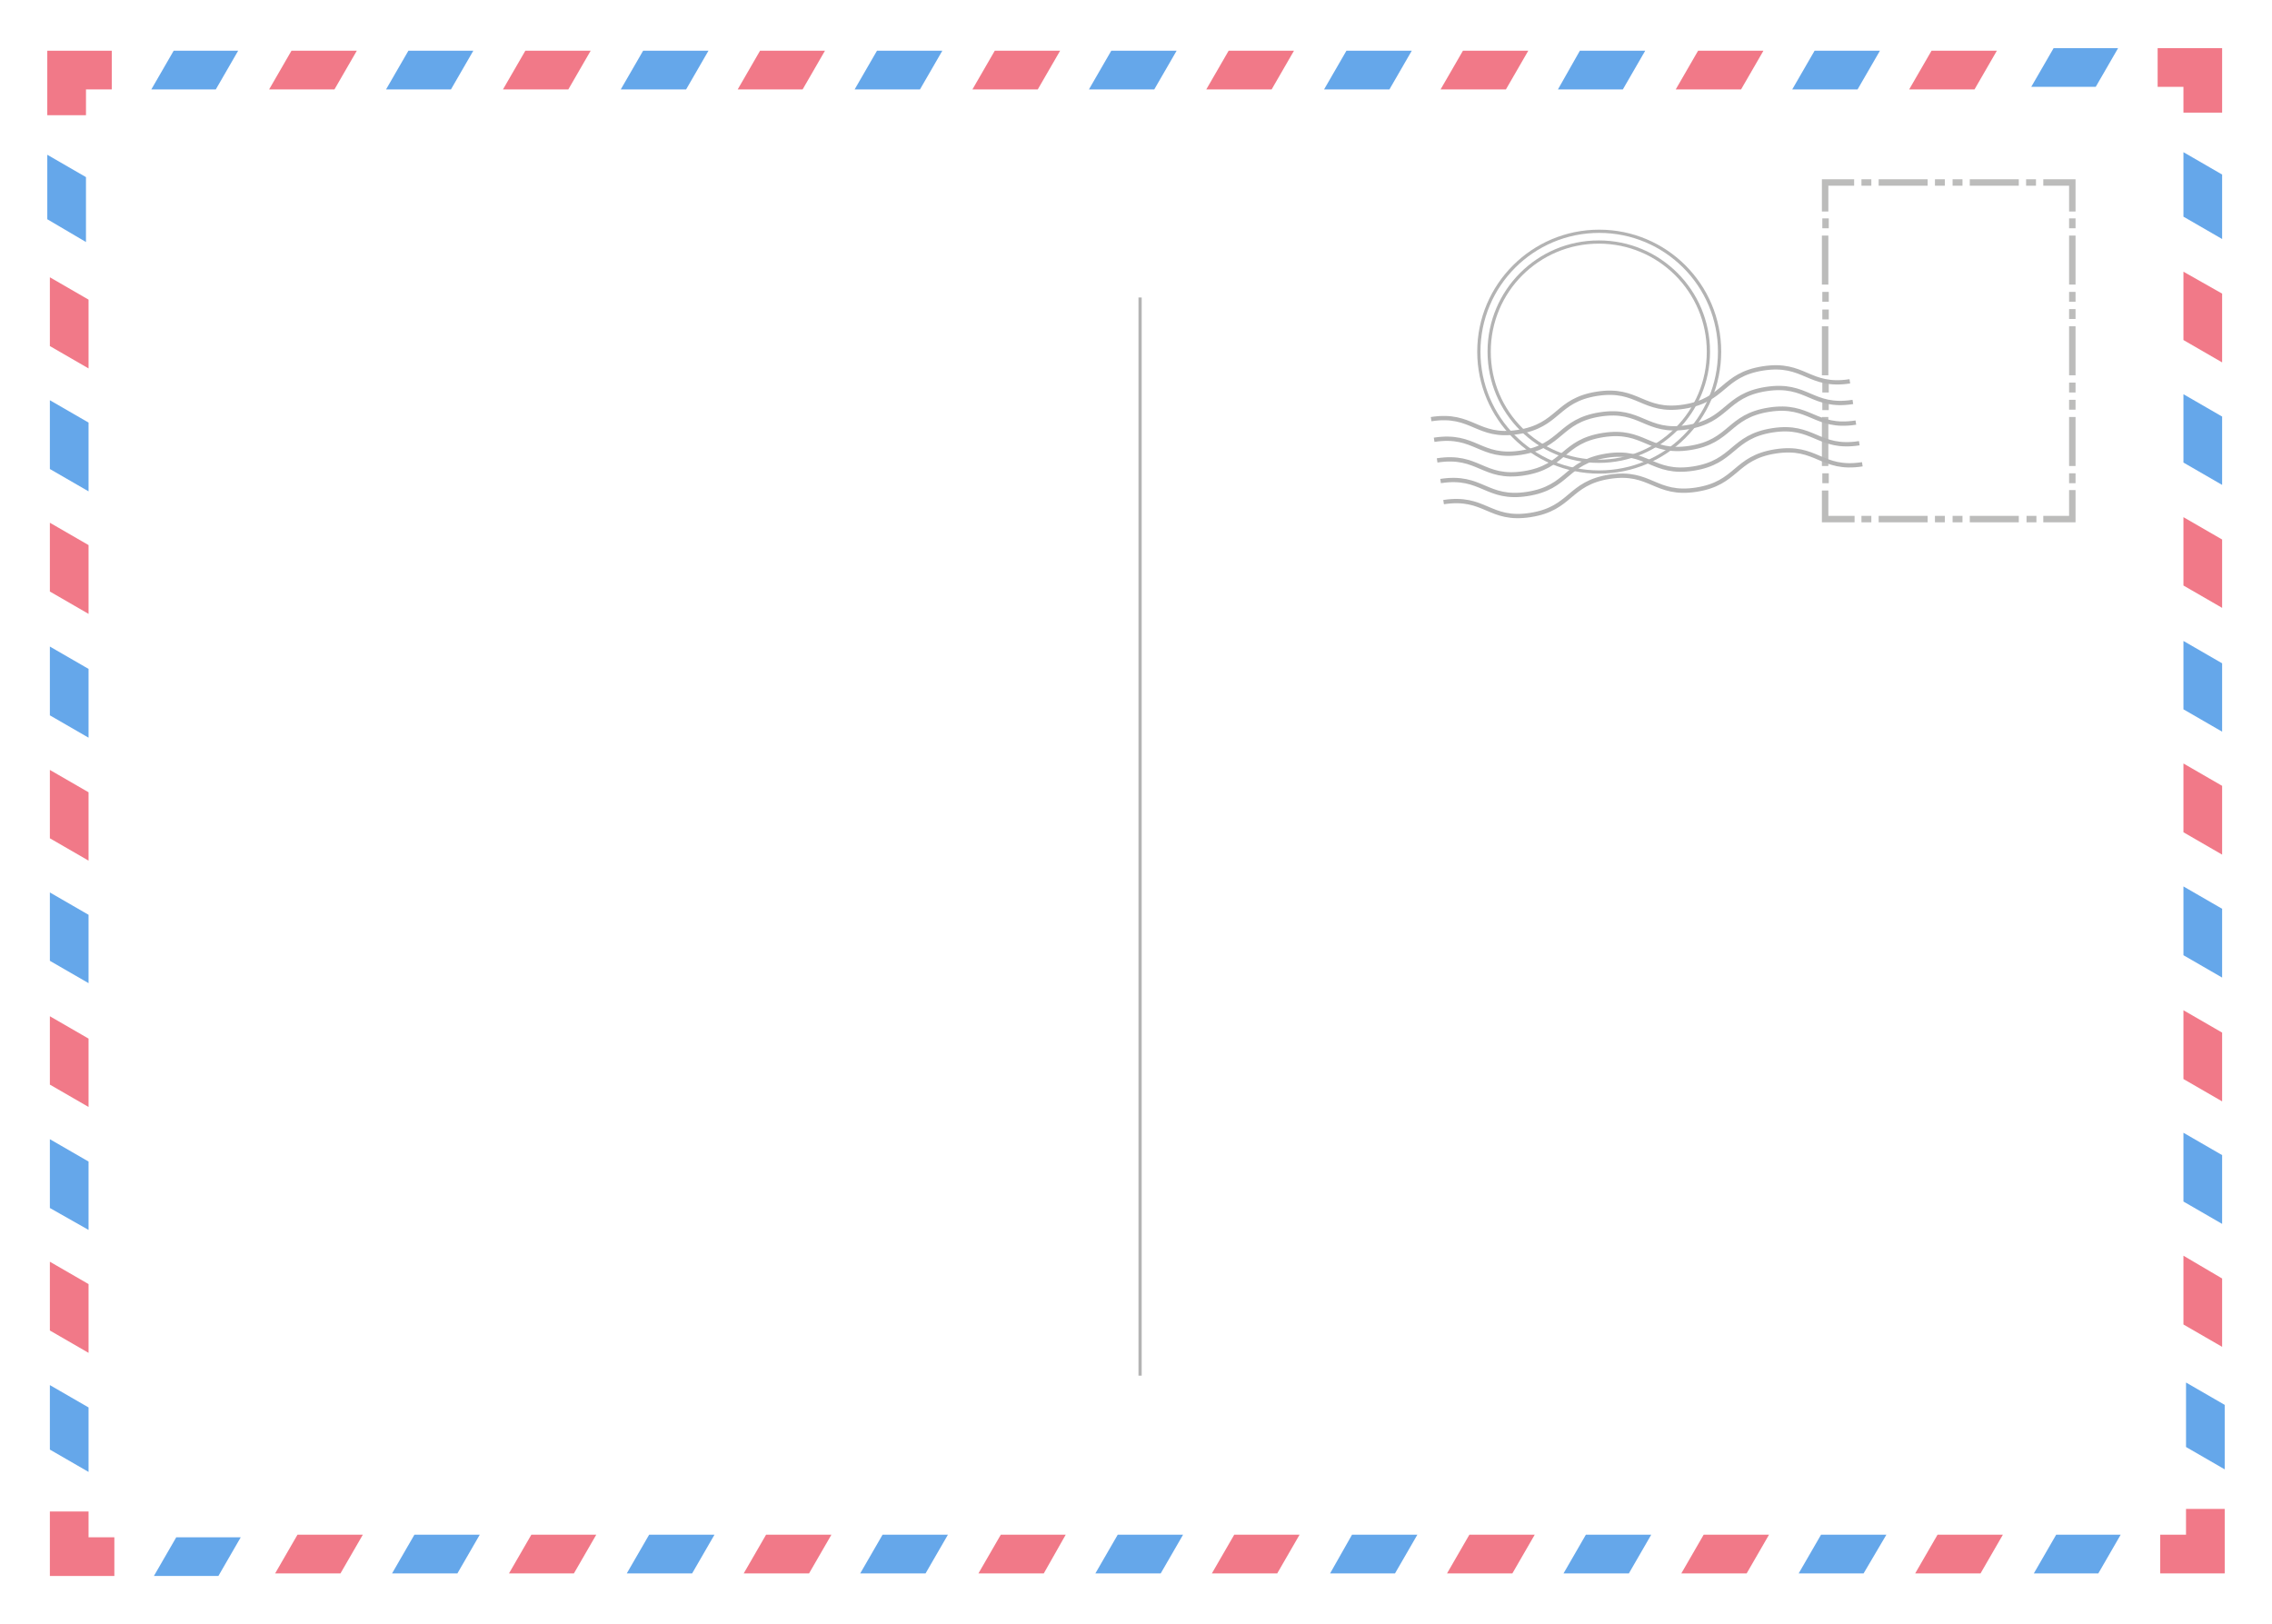 <?xml version="1.0" encoding="utf-8"?>
<!-- Generator: Adobe Illustrator 23.0.1, SVG Export Plug-In . SVG Version: 6.00 Build 0)  -->
<svg version="1.1" id="Calque_1" xmlns="http://www.w3.org/2000/svg" xmlns:xlink="http://www.w3.org/1999/xlink" x="0px" y="0px"
	 viewBox="0 0 528.5 377.8" style="enable-background:new 0 0 528.5 377.8;" xml:space="preserve">
<style type="text/css">
	.st0{fill:#FFFFFF;}
	.st1{opacity:0.3;}
	.st2{fill:none;}
	.st3{fill:#1D1D1B;}
	.st4{fill:none;stroke:#000000;stroke-miterlimit:10;}
	.st5{fill:none;stroke:#000000;stroke-width:0.75;stroke-miterlimit:10;}
	.st6{opacity:0.8;}
	.st7{fill-rule:evenodd;clip-rule:evenodd;fill:#ED586A;}
	.st8{fill-rule:evenodd;clip-rule:evenodd;fill:#3E91E5;}
</style>
<rect class="st0" width="528.7" height="377.8"/>
<g class="st1">
	<g>
		<g>
			<g>
				<g>
					<g>
						<g>
							<rect x="417.1" y="92.2" class="st2" width="15" height="21.1"/>
						</g>
						<g>
							<rect x="423.8" y="97" class="st3" width="1.5" height="11.4"/>
						</g>
						<rect x="423.9" y="110.1" class="st3" width="1.5" height="2.3"/>
						<rect x="423.9" y="93.1" class="st3" width="1.5" height="2.3"/>
					</g>
				</g>
				<g>
					<g>
						<g>
							<rect x="417.1" y="71.1" class="st2" width="15" height="21.1"/>
						</g>
						<g>
							<rect x="423.8" y="75.9" class="st3" width="1.5" height="11.4"/>
						</g>
						<rect x="423.9" y="89" class="st3" width="1.5" height="2.3"/>
						<rect x="423.9" y="72" class="st3" width="1.5" height="2.3"/>
					</g>
				</g>
				<g>
					<g>
						<g>
							<rect x="417.1" y="50" class="st2" width="15" height="21.1"/>
						</g>
						<g>
							<rect x="423.8" y="54.8" class="st3" width="1.5" height="11.4"/>
						</g>
						<rect x="423.9" y="67.9" class="st3" width="1.5" height="2.3"/>
						<rect x="423.9" y="50.8" class="st3" width="1.5" height="2.3"/>
					</g>
				</g>
				<g>
					<g>
						<g>
							<rect x="432.1" y="35" class="st2" width="21.2" height="15"/>
						</g>
						<g>
							<rect x="437" y="41.7" class="st3" width="11.4" height="1.5"/>
						</g>
						<rect x="433" y="41.7" class="st3" width="2.3" height="1.5"/>
						<rect x="450.1" y="41.7" class="st3" width="2.3" height="1.5"/>
					</g>
				</g>
				<g>
					<g>
						<g>
							<rect x="453.3" y="35" class="st2" width="21.2" height="15"/>
						</g>
						<g>
							<rect x="458.2" y="41.7" class="st3" width="11.4" height="1.5"/>
						</g>
						<rect x="454.2" y="41.7" class="st3" width="2.3" height="1.5"/>
						<rect x="471.3" y="41.7" class="st3" width="2.3" height="1.5"/>
					</g>
				</g>
				<g>
					<g>
						<g>
							<rect x="474.5" y="50" class="st2" width="15" height="21.1"/>
						</g>
						<g>
							<rect x="481.3" y="54.8" class="st3" width="1.5" height="11.4"/>
						</g>
						<rect x="481.3" y="50.8" class="st3" width="1.5" height="2.3"/>
						<rect x="481.3" y="67.9" class="st3" width="1.5" height="2.3"/>
					</g>
				</g>
				<g>
					<g>
						<g>
							<rect x="474.5" y="71.1" class="st2" width="15" height="21.1"/>
						</g>
						<g>
							<rect x="481.3" y="75.9" class="st3" width="1.5" height="11.4"/>
						</g>
						<rect x="481.3" y="71.9" class="st3" width="1.5" height="2.3"/>
						<rect x="481.3" y="89" class="st3" width="1.5" height="2.3"/>
					</g>
				</g>
				<g>
					<g>
						<g>
							<rect x="474.5" y="92.2" class="st2" width="15" height="21.1"/>
						</g>
						<g>
							<rect x="481.3" y="97" class="st3" width="1.5" height="11.4"/>
						</g>
						<rect x="481.3" y="93" class="st3" width="1.5" height="2.3"/>
						<rect x="481.3" y="110.1" class="st3" width="1.5" height="2.3"/>
					</g>
				</g>
				<g>
					<g>
						<g>
							<rect x="453.3" y="113.3" class="st2" width="21.2" height="15"/>
						</g>
						<g>
							<rect x="458.2" y="120" class="st3" width="11.4" height="1.5"/>
						</g>
						<rect x="471.4" y="120" class="st3" width="2.3" height="1.5"/>
						<rect x="454.2" y="120" class="st3" width="2.3" height="1.5"/>
					</g>
				</g>
				<g>
					<g>
						<g>
							<rect x="432.1" y="113.3" class="st2" width="21.2" height="15"/>
						</g>
						<g>
							<rect x="437" y="120" class="st3" width="11.4" height="1.5"/>
						</g>
						<rect x="450.1" y="120" class="st3" width="2.3" height="1.5"/>
						<rect x="433" y="120" class="st3" width="2.3" height="1.5"/>
					</g>
				</g>
				<g>
					<polygon class="st3" points="431.3,43.2 431.3,41.7 423.8,41.7 423.8,49.2 425.3,49.2 425.3,43.2 					"/>
				</g>
				<g>
					<polygon class="st3" points="481.3,49.2 482.8,49.2 482.8,41.7 475.3,41.7 475.3,43.2 481.3,43.2 					"/>
				</g>
				<g>
					<polygon class="st3" points="475.3,120 475.3,121.5 482.8,121.5 482.8,114 481.3,114 481.3,120 					"/>
				</g>
				<g>
					<polygon class="st3" points="425.3,114.1 423.8,114.1 423.8,121.5 431.4,121.5 431.4,120 425.3,120 					"/>
				</g>
			</g>
		</g>
	</g>
	<g>
		<path class="st4" d="M332.9,97.5c9.7-1.5,10.6,4.5,20.2,3s8.8-7.4,18.4-8.9s10.6,4.5,20.2,3s8.8-7.4,18.4-8.9
			c9.7-1.5,10.6,4.5,20.2,3"/>
	</g>
	<g>
		<path class="st4" d="M333.6,102.3c9.7-1.5,10.6,4.5,20.2,3s8.8-7.4,18.4-8.9s10.6,4.5,20.2,3s8.8-7.4,18.4-8.9
			c9.7-1.5,10.6,4.5,20.2,3"/>
	</g>
	<g>
		<path class="st4" d="M334.3,107.1c9.7-1.5,10.6,4.5,20.2,3s8.8-7.4,18.4-8.9s10.6,4.5,20.2,3s8.8-7.4,18.4-8.9s10.6,4.5,20.2,3"/>
	</g>
	<g>
		<path class="st4" d="M335.1,111.9c9.7-1.5,10.6,4.5,20.2,3s8.8-7.4,18.4-8.9s10.6,4.5,20.2,3s8.8-7.4,18.4-8.9s10.6,4.5,20.2,3"/>
	</g>
	<g>
		<path class="st4" d="M335.8,116.8c9.7-1.5,10.6,4.5,20.2,3s8.8-7.4,18.4-8.9s10.6,4.5,20.2,3s8.8-7.4,18.4-8.9
			c9.7-1.5,10.6,4.5,20.2,3"/>
	</g>
	<g>
		<g>
			<circle class="st5" cx="372" cy="81.8" r="28"/>
		</g>
		<g>
			<path class="st5" d="M371.9,107.3c-14.1,0-25.5-11.4-25.5-25.5s11.4-25.5,25.5-25.5s25.5,11.4,25.5,25.5S386,107.3,371.9,107.3z"
				/>
		</g>
	</g>
</g>
<g class="st1">
	<line class="st5" x1="265.2" y1="69.2" x2="265.2" y2="320"/>
</g>
<g>
	<polygon class="st2" points="33.8,60 115.6,60 167.6,-30 85.8,-30 	"/>
</g>
<g>
	<polygon class="st2" points="115.6,60 197.4,60 249.3,-30 167.6,-30 	"/>
</g>
<g>
	<polygon class="st2" points="197.4,60 279.2,60 331.1,-30 249.3,-30 	"/>
</g>
<g>
	<polygon class="st2" points="279.2,60 361,60 412.9,-30 331.1,-30 	"/>
</g>
<g>
	<polygon class="st2" points="361,60 442.8,60 494.7,-30 412.9,-30 	"/>
</g>
<g>
	<polygon class="st2" points="468.7,34 468.7,120 558.7,171.9 558.7,86 	"/>
</g>
<g>
	<polygon class="st2" points="468.7,120 468.7,205.9 558.7,257.9 558.7,171.9 	"/>
</g>
<g>
	<polygon class="st2" points="468.7,205.9 468.7,291.8 558.7,343.8 558.7,257.9 	"/>
</g>
<g>
	<polygon class="st2" points="494.7,317.8 412.9,317.8 361,407.8 442.8,407.8 	"/>
</g>
<g>
	<polygon class="st2" points="412.9,317.8 331.1,317.8 279.2,407.8 361,407.8 	"/>
</g>
<g>
	<polygon class="st2" points="331.1,317.8 249.3,317.8 197.4,407.8 279.2,407.8 	"/>
</g>
<g>
	<polygon class="st2" points="249.3,317.8 167.6,317.8 115.6,407.8 197.4,407.8 	"/>
</g>
<g>
	<polygon class="st2" points="167.6,317.8 85.8,317.8 33.8,407.8 115.6,407.8 	"/>
</g>
<g>
	<polygon class="st2" points="59.8,343.8 59.8,257.9 -30.2,205.9 -30.2,291.8 	"/>
</g>
<g>
	<polygon class="st2" points="59.8,257.9 59.8,171.9 -30.2,120 -30.2,205.9 	"/>
</g>
<g>
	<polygon class="st2" points="59.8,171.9 59.8,86 -30.2,34 -30.2,120 	"/>
</g>
<g class="st6">
	<g>
		<polygon class="st7" points="122.2,11.8 117,20.8 132.2,20.8 137.4,11.8 		"/>
		<polygon class="st7" points="67.8,11.8 62.6,20.8 77.8,20.8 83,11.8 		"/>
		<polygon class="st7" points="176.8,11.8 171.6,20.8 186.7,20.8 191.9,11.8 		"/>
		<polygon class="st7" points="285.8,11.8 280.6,20.8 295.8,20.8 301,11.8 		"/>
		<polygon class="st7" points="231.4,11.8 226.2,20.8 241.4,20.8 246.6,11.8 		"/>
		<polygon class="st7" points="340.3,11.8 335.1,20.8 350.3,20.8 355.5,11.8 		"/>
		<polygon class="st7" points="449.3,11.8 444.1,20.8 459.3,20.8 464.5,11.8 		"/>
		<polygon class="st7" points="395,11.8 389.8,20.8 405,20.8 410.2,11.8 		"/>
		<polygon class="st7" points="516.9,125.5 507.9,120.3 507.9,136.2 516.9,141.4 		"/>
		<polygon class="st7" points="516.9,68.3 507.9,63.2 507.9,79.1 516.9,84.3 		"/>
		<polygon class="st7" points="516.9,182.8 507.9,177.6 507.9,193.6 516.9,198.8 		"/>
		<polygon class="st7" points="516.9,297.4 507.9,292.1 507.9,308.1 516.9,313.3 		"/>
		<polygon class="st7" points="516.9,240.2 507.9,235 507.9,251 516.9,256.2 		"/>
		<polygon class="st7" points="406.3,366 411.5,357 396.3,357 391.1,366 		"/>
		<polygon class="st7" points="460.7,366 465.9,357 450.7,357 445.5,366 		"/>
		<polygon class="st7" points="351.8,366 357,357 341.8,357 336.6,366 		"/>
		<polygon class="st7" points="242.8,366 247.9,357 232.8,357 227.6,366 		"/>
		<polygon class="st7" points="297.1,366 302.3,357 287.1,357 281.9,366 		"/>
		<polygon class="st7" points="188.2,366 193.4,357 178.2,357 173,366 		"/>
		<polygon class="st7" points="79.2,366 84.4,357 69.2,357 64,366 		"/>
		<polygon class="st7" points="133.5,366 138.7,357 123.6,357 118.4,366 		"/>
		<polygon class="st7" points="11.6,252.3 20.6,257.5 20.6,241.6 11.6,236.4 		"/>
		<polygon class="st7" points="11.6,309.5 20.6,314.7 20.6,298.7 11.6,293.5 		"/>
		<polygon class="st7" points="11.6,195 20.6,200.2 20.6,184.3 11.6,179.1 		"/>
		<polygon class="st7" points="11.6,80.5 20.6,85.7 20.6,69.7 11.6,64.5 		"/>
		<polygon class="st7" points="11.6,137.6 20.6,142.8 20.6,126.8 11.6,121.6 		"/>
		<polygon class="st7" points="516.9,11.2 501.9,11.2 501.9,20.2 507.9,20.2 507.9,26.2 516.9,26.2 		"/>
		<polygon class="st7" points="517.5,366 517.5,351 508.5,351 508.5,357 502.5,357 502.5,366 		"/>
		<polygon class="st7" points="11.6,366.6 26.6,366.6 26.6,357.6 20.6,357.6 20.6,351.6 11.6,351.6 		"/>
		<polygon class="st7" points="11,11.8 11,26.8 20,26.8 20,20.8 26,20.8 26,11.8 		"/>
	</g>
	<g>
		<g>
			<polygon class="st8" points="95,11.8 89.8,20.8 104.9,20.8 110.1,11.8 			"/>
			<polygon class="st8" points="204,11.8 198.8,20.8 214,20.8 219.2,11.8 			"/>
			<polygon class="st8" points="149.6,11.8 144.4,20.8 159.6,20.8 164.8,11.8 			"/>
			<polygon class="st8" points="258.5,11.8 253.3,20.8 268.5,20.8 273.7,11.8 			"/>
			<polygon class="st8" points="367.5,11.8 362.4,20.8 377.5,20.8 382.7,11.8 			"/>
			<polygon class="st8" points="313.2,11.8 308,20.8 323.2,20.8 328.4,11.8 			"/>
			<polygon class="st8" points="422.1,11.8 416.9,20.8 432.1,20.8 437.3,11.8 			"/>
			<g>
				<polygon class="st8" points="516.9,96.9 507.9,91.7 507.9,107.6 516.9,112.8 				"/>
			</g>
			<g>
				<polygon class="st8" points="516.9,211.4 507.9,206.2 507.9,222.2 516.9,227.4 				"/>
			</g>
			<g>
				<polygon class="st8" points="516.9,154.3 507.9,149.1 507.9,165 516.9,170.2 				"/>
			</g>
			<g>
				<polygon class="st8" points="516.9,268.7 507.9,263.5 507.9,279.5 516.9,284.7 				"/>
			</g>
			<g>
				<polygon class="st8" points="433.5,366 438.8,357 423.6,357 418.4,366 				"/>
			</g>
			<g>
				<polygon class="st8" points="324.5,366 329.7,357 314.5,357 309.4,366 				"/>
			</g>
			<g>
				<polygon class="st8" points="378.9,366 384.1,357 368.9,357 363.7,366 				"/>
			</g>
			<g>
				<polygon class="st8" points="270,366 275.2,357 260,357 254.8,366 				"/>
			</g>
			<g>
				<polygon class="st8" points="161,366 166.2,357 151,357 145.8,366 				"/>
			</g>
			<g>
				<polygon class="st8" points="215.3,366 220.5,357 205.3,357 200.1,366 				"/>
			</g>
			<g>
				<polygon class="st8" points="106.4,366 111.6,357 96.4,357 91.2,366 				"/>
			</g>
			<g>
				<polygon class="st8" points="11.6,281 20.6,286.1 20.6,270.2 11.6,265 				"/>
			</g>
			<g>
				<polygon class="st8" points="11.6,166.4 20.6,171.6 20.6,155.6 11.6,150.4 				"/>
			</g>
			<g>
				<polygon class="st8" points="11.6,223.5 20.6,228.7 20.6,212.8 11.6,207.6 				"/>
			</g>
			<g>
				<polygon class="st8" points="11.6,109.1 20.6,114.3 20.6,98.3 11.6,93.1 				"/>
			</g>
			<polygon class="st8" points="477.7,11.2 472.5,20.2 487.5,20.2 492.7,11.2 			"/>
			<g>
				<polygon class="st8" points="516.9,40.6 507.9,35.4 507.9,50.4 516.9,55.6 				"/>
			</g>
			<g>
				<polygon class="st8" points="517.5,326.8 508.5,321.6 508.5,336.6 517.5,341.8 				"/>
			</g>
			<g>
				<polygon class="st8" points="488.1,366 493.3,357 478.3,357 473.1,366 				"/>
			</g>
			<g>
				<polygon class="st8" points="50.8,366.6 56,357.6 41,357.6 35.8,366.6 				"/>
			</g>
			<g>
				<polygon class="st8" points="11.6,337.2 20.6,342.4 20.6,327.4 11.6,322.2 				"/>
			</g>
			<g>
				<polygon class="st8" points="11,51 20,56.3 20,41.2 11,36 				"/>
			</g>
			<polygon class="st8" points="40.4,11.8 35.2,20.8 50.2,20.8 55.4,11.8 			"/>
		</g>
	</g>
</g>
</svg>

